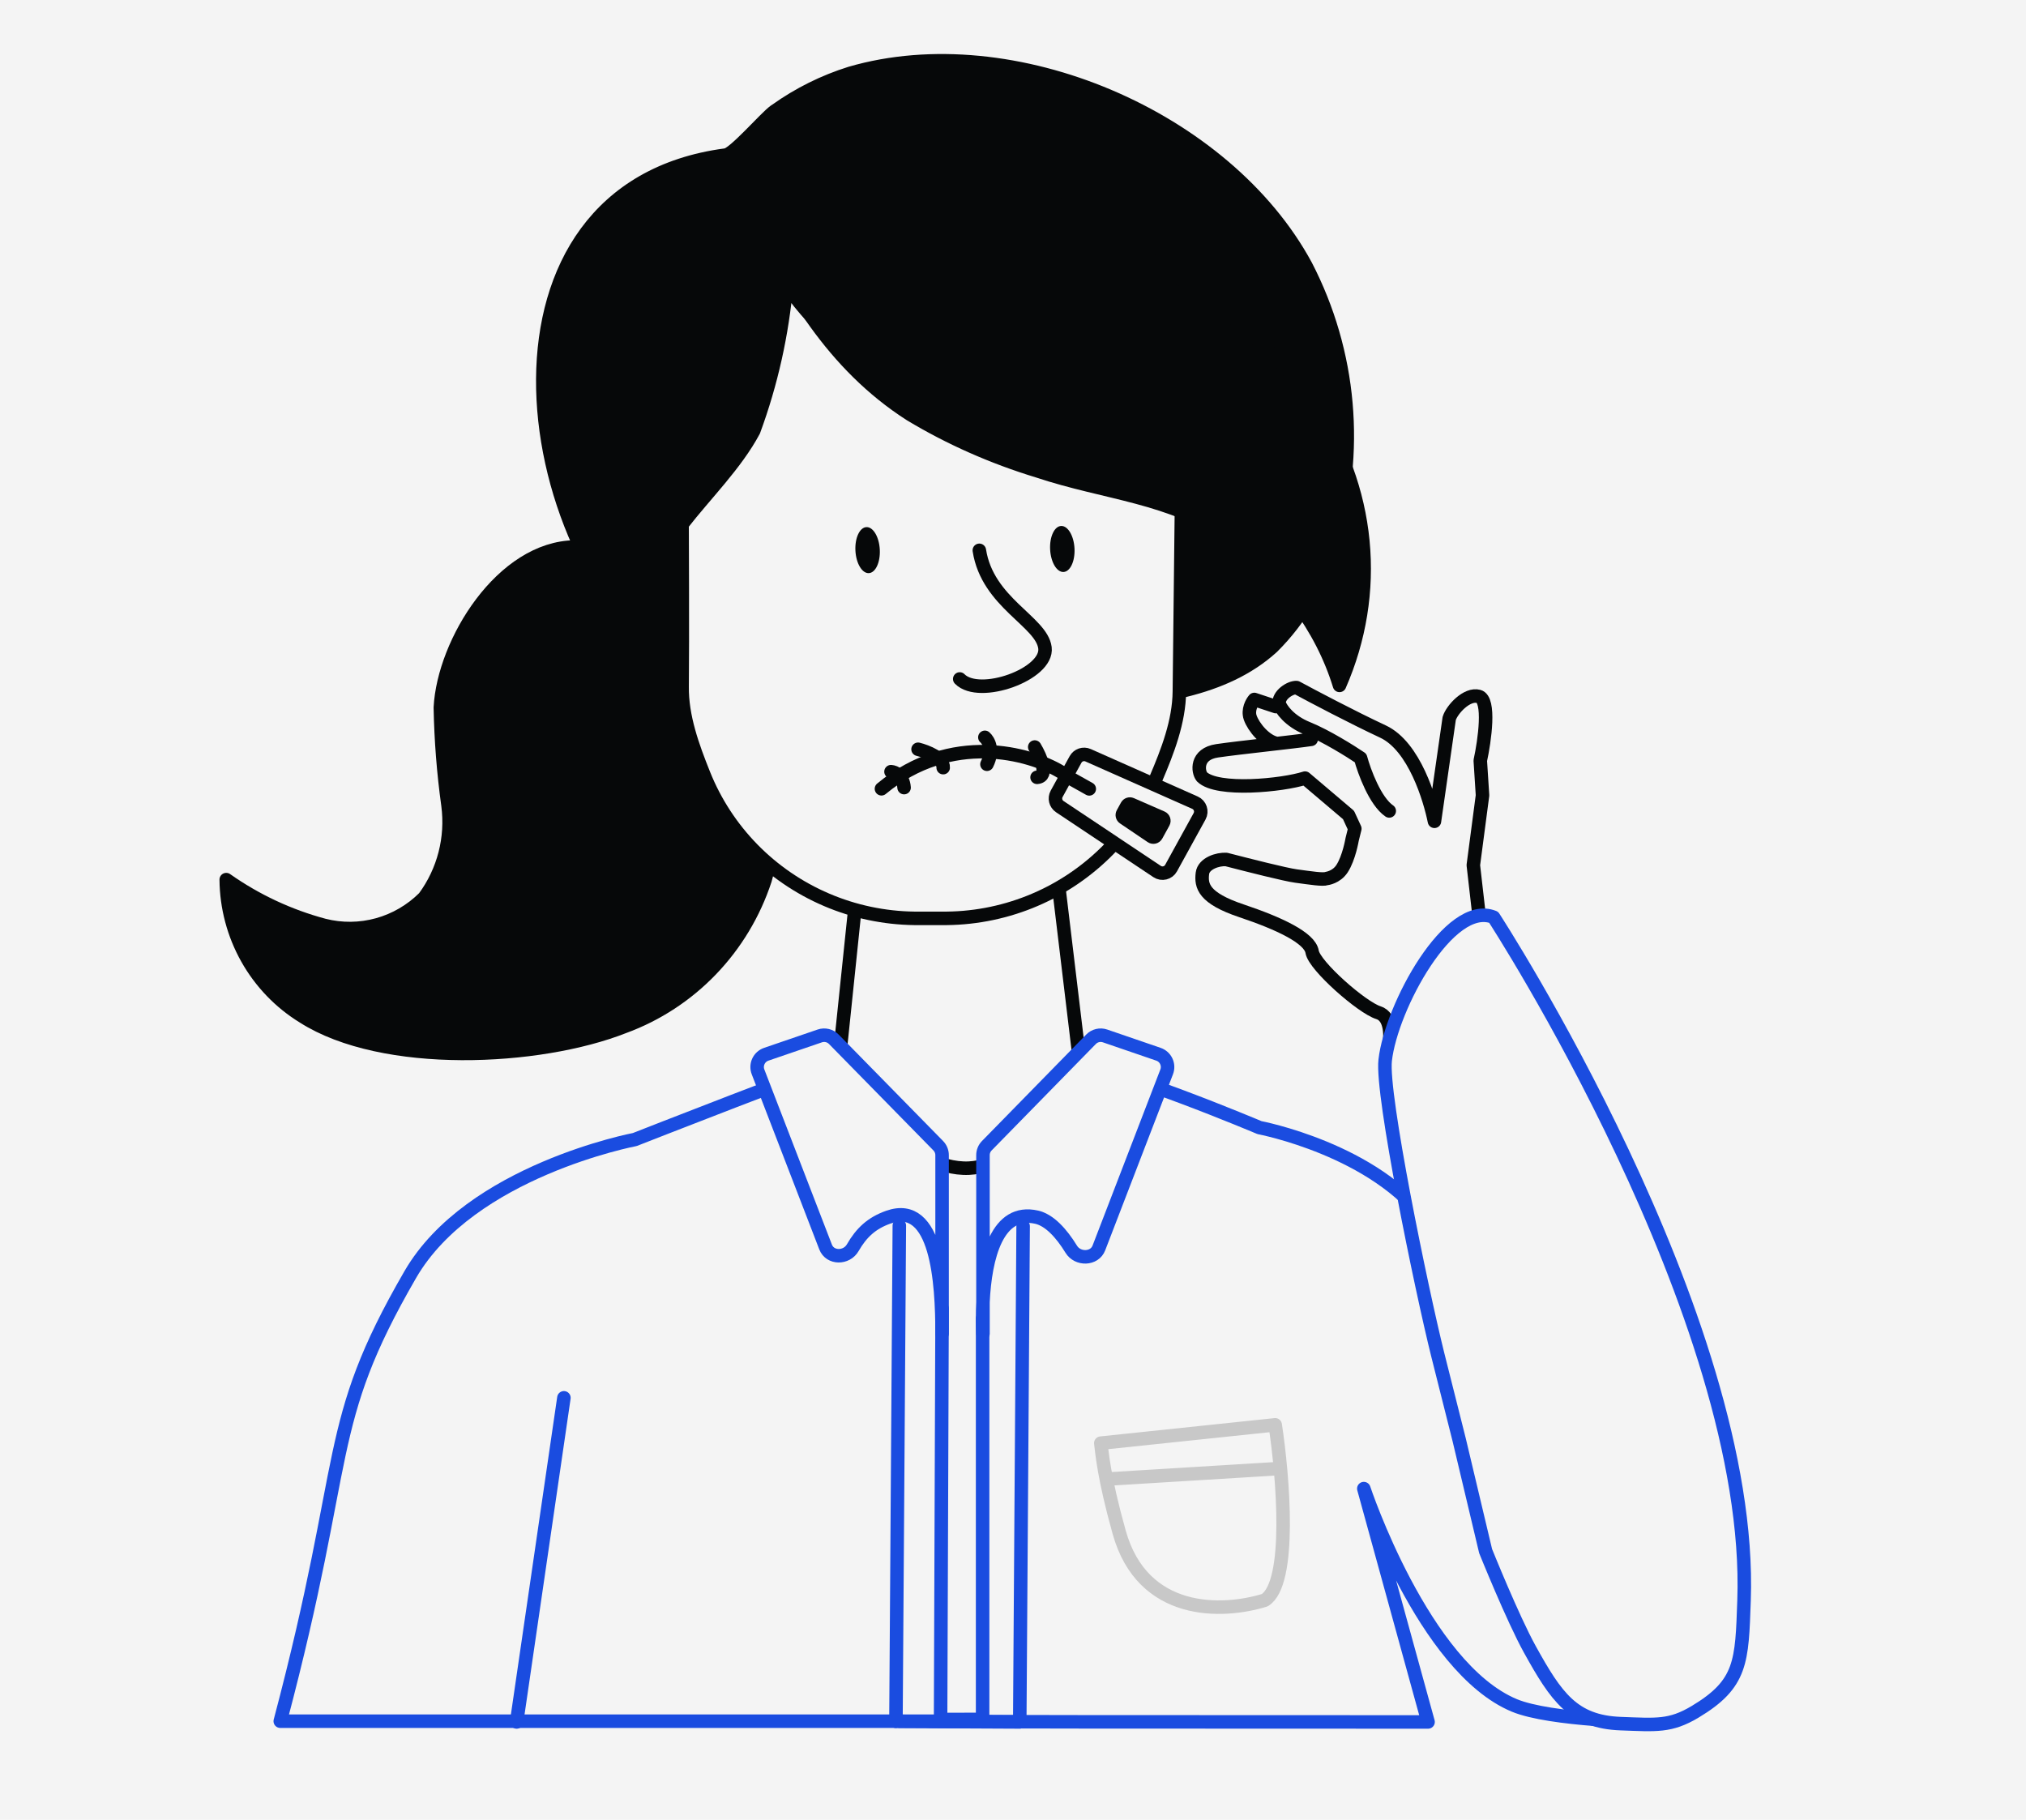 <svg width="600" height="539" viewBox="0 0 600 539" fill="none" xmlns="http://www.w3.org/2000/svg">
<rect width="600" height="539" fill="#F4F4F4"/>
<path d="M229.846 32.636L229.409 32.927C226.739 34.813 217.274 45.844 214.847 45.941C139 56 151.052 161.298 201 200C220.901 215.481 260.377 253.483 285.569 247.532C304.208 243.081 321.342 227.552 322.071 208.443C341.486 206.894 362.407 204.717 376.775 191.655C385.144 183.375 391.114 172.995 394.055 161.613C402.618 134.084 399.986 104.304 386.725 78.692C362.989 34.765 299.888 7.722 251.834 21.703C243.972 24.169 236.551 27.859 229.846 32.636Z" fill="#060809" stroke="#060809" stroke-width="4" stroke-linecap="round" stroke-linejoin="round"/>
<path d="M130.412 209.552C130.594 219.233 131.35 228.894 132.678 238.482C133.958 248.186 131.43 258.012 125.638 265.848C121.797 269.683 117.047 272.452 111.845 273.89C106.643 275.328 101.164 275.386 95.933 274.058C85.583 271.293 75.79 266.712 67 260.522C67.072 268.699 69.206 276.722 73.198 283.83C77.19 290.937 82.908 296.892 89.809 301.131C113.438 316.231 159.586 314.032 184.806 304.063C194.549 300.482 203.367 294.714 210.599 287.19C217.83 279.667 223.289 270.583 226.567 260.619C232.209 241.072 227.29 220.108 219.478 201.44C210.846 180.72 194.402 161.71 170.34 162.003C148.688 162.199 131.425 190.2 130.412 209.552Z" fill="#060809" stroke="#060809" stroke-width="4" stroke-linecap="round" stroke-linejoin="round"/>
<path d="M488 510C488 510 459.166 509.565 448.451 505.095C421.496 493.85 403.896 440.89 403.896 440.89L422.92 510C234.443 510 280.023 509.774 280.023 509.774H83C104 430.5 95.469 422.477 121.5 377.5C139.315 346.719 188 337.5 188 337.5C188 337.5 245.5 314.932 248 314.819C271.44 313.764 295.323 312.86 316.5 314.819C330.547 316.025 373 333.974 373 333.974C373 333.974 407.467 340.5 422.92 362.312C452.986 404.753 488 510 488 510Z" fill="#F4F4F4" stroke="#1A4CE0" stroke-width="4" stroke-linecap="round" stroke-linejoin="round"/>
<path d="M377.649 422L326 427.427C326.388 430.141 326.777 437.119 331.437 453.789C338.383 478.639 361.986 477.825 374.542 473.948C382.619 468.986 379.979 437.248 377.649 422Z" fill="#F4F4F4" stroke="#C8C8C8" stroke-width="4" stroke-linecap="round" stroke-linejoin="round"/>
<path d="M247.658 322.167C247.658 322.167 269.37 346.831 286.963 345.978C302.302 345.235 321 324.782 321 324.782L313.352 261.067L306.129 216.949L249.511 216L247 250.823L253.866 262.49L247.658 322.167Z" fill="#F4F4F4" stroke="#060809" stroke-width="4" stroke-linecap="round" stroke-linejoin="round"/>
<path d="M270.776 271.994H278.75C287.714 272.109 296.612 270.46 304.934 267.142C313.256 263.824 320.838 258.901 327.244 252.657C333.65 246.413 338.755 238.971 342.264 230.757C345.774 222.544 349.195 213.721 349.271 204.795L350 140.5C350 140.5 310.306 131.253 285.606 121.957C244.131 106.319 232.948 84 232.948 84C231.661 98.889 228.391 113.542 223.223 127.573C217.947 137.498 208.889 146.393 202 155.283C202 155.283 202.152 189.35 202.006 203.342C201.89 212.244 205.111 221.08 208.425 229.348C211.74 237.616 216.657 245.152 222.897 251.527C229.137 257.902 236.577 262.991 244.792 266.503C253.007 270.015 261.837 271.881 270.776 271.994Z" fill="#F4F4F4" stroke="#060809" stroke-width="4" stroke-linecap="round" stroke-linejoin="round"/>
<path d="M153 510L167 414" stroke="#1A4CE0" stroke-width="4" stroke-linecap="round" stroke-linejoin="round"/>
<path d="M223 62.314C233.232 85.168 246.728 108.105 269.579 122.74C281.257 129.78 293.993 135.423 307.436 139.513C327.412 146.181 346.95 147.019 363.905 159.054C379.921 170.38 391.392 185.754 396.696 203C402.652 189.377 405.012 174.783 403.605 160.278C402.197 145.773 397.058 131.718 388.559 119.134C372.529 95.819 346.073 79.465 319.958 64.369C305.682 55.982 290.14 47.596 272.941 48.015" fill="#060809"/>
<path d="M223 62.314C233.232 85.168 246.728 108.105 269.579 122.74C281.257 129.78 293.993 135.423 307.436 139.513C327.412 146.181 346.95 147.019 363.905 159.054C379.921 170.38 391.392 185.754 396.696 203C402.652 189.377 405.012 174.783 403.605 160.278C402.197 145.773 397.058 131.718 388.559 119.134C372.529 95.819 346.073 79.465 319.958 64.369C305.682 55.982 290.14 47.596 272.941 48.015" stroke="#060809" stroke-width="4" stroke-linecap="round" stroke-linejoin="round"/>
<path d="M411.424 240.182C407.25 237.317 404.027 228.541 402.938 224.511C399.976 222.506 392.688 217.946 387.236 215.742C381.783 213.539 379.369 209.962 378.843 208.448C378.48 205.819 382.209 203.507 383.988 203.649C388.642 206.174 400.277 212.314 409.583 216.674C418.889 221.033 423.524 236.852 424.81 243.248L429.182 212.797C429.993 210.131 434.426 205.301 437.91 206.258C441.394 207.215 439.679 219.33 438.386 225.268L439.047 235.566L436.326 256.231L441.894 304.858C442.765 310.429 443.623 322.443 440.087 325.931C435.667 330.29 424.342 327.896 417.014 325.62C411.152 323.8 410.756 314.571 411.291 310.184C411.891 307.271 412.115 301.141 408.206 299.928C403.321 298.411 389.25 286.037 388.586 281.905C387.922 277.774 378.837 273.505 367.623 269.743C356.41 265.981 355.654 262.358 356.094 258.678C356.446 255.735 360.664 254.383 363.173 254.56C369.886 256.296 380.59 259.02 383.794 259.454C388.155 260.045 391.847 260.622 392.883 260.196C392.883 260.196 395.739 259.894 397.447 257.275C399.521 254.093 400.438 248.609 400.438 248.609L401.229 245.428L399.359 241.377L386.488 230.458C379.894 232.596 360.496 234.548 355.953 230.074C354.697 228.526 354.111 223.308 360.444 222.371C366.777 221.434 383.441 219.714 388.307 218.972M377.839 209.273L371.474 207.164C370.74 208.009 369.467 210.265 370.246 212.528C371.22 215.356 374.745 219.637 378.217 220.215" stroke="#060809" stroke-width="4" stroke-linecap="round" stroke-linejoin="round"/>
<path d="M516.5 474C519.463 390.083 442.338 271.657 442.338 271.657C429.276 266.44 412.02 298.186 410.222 314.024C409.062 324.24 420.935 381.744 425.788 401.223L432.136 426.436L439.969 459.402C439.969 459.402 448.009 479.375 453.055 488.487C460.864 502.589 465.907 509.988 480 510.5C490.522 510.882 494.663 511.394 502 507C515.853 498.703 515.858 492.168 516.5 474Z" fill="#F4F4F4" stroke="#1A4CE0" stroke-width="4" stroke-linecap="round" stroke-linejoin="round"/>
<path d="M277.856 339.329L246.932 307.8C245.853 306.7 244.239 306.318 242.781 306.817L226.932 312.243C224.785 312.978 223.679 315.35 224.495 317.467L244.497 369.329C245.82 372.759 250.711 372.728 252.541 369.54C255.1 365.083 258.149 362.245 263.056 360.504C277.558 355.358 279 379.822 279 395V342.13C279 341.083 278.589 340.077 277.856 339.329Z" fill="#F4F4F4" stroke="#1A4CE0" stroke-width="4" stroke-linecap="round" stroke-linejoin="round"/>
<path d="M323.109 307.805L292.249 339.33C291.517 340.077 291.107 341.082 291.107 342.128V385.64C290.951 388.94 290.978 392.156 291.107 395V385.64C291.733 372.398 295.302 357.809 307.021 360.504C310.78 361.368 314.321 365.211 317.254 369.997C319.155 373.098 324.129 373.005 325.436 369.61L345.509 317.463C346.323 315.347 345.218 312.978 343.074 312.242L327.265 306.82C325.805 306.319 324.188 306.702 323.109 307.805Z" fill="#F4F4F4" stroke="#1A4CE0" stroke-width="4" stroke-linecap="round" stroke-linejoin="round"/>
<path d="M329 438L378 435" stroke="#C8C8C8" stroke-width="4" stroke-linecap="round" stroke-linejoin="round"/>
<path d="M266.336 363L265.336 509.825M303 363.175L302 510L266.336 509.825" stroke="#1A4CE0" stroke-width="4" stroke-linecap="round" stroke-linejoin="round"/>
<path d="M279 387.5L278.557 509.244M291 390.5L291 509.244L278.969 509.27" stroke="#1A4CE0" stroke-width="4" stroke-linecap="round" stroke-linejoin="round"/>
<path d="M314.935 169.408C316.93 169.342 318.399 166.237 318.217 162.473C318.034 158.709 316.269 155.711 314.275 155.777C312.28 155.843 310.81 158.947 310.993 162.712C311.175 166.476 312.94 169.474 314.935 169.408Z" fill="#060809"/>
<path d="M257.272 169.75C259.267 169.685 260.737 166.58 260.554 162.816C260.372 159.051 258.607 156.053 256.612 156.119C254.617 156.185 253.148 159.29 253.33 163.054C253.513 166.818 255.278 169.816 257.272 169.75Z" fill="#060809"/>
<path d="M290.031 162.994C292.444 178.539 308.457 184.034 309.466 191.856C310.474 199.679 290.031 207 284.226 201.093" stroke="#060809" stroke-width="4" stroke-linecap="round" stroke-linejoin="round"/>
<path d="M315.727 230.018L312.93 235.104C312.206 236.42 312.61 238.07 313.859 238.903L342.676 258.123C344.085 259.063 345.997 258.596 346.813 257.111L351.034 249.439L355.254 241.767C356.07 240.283 355.442 238.418 353.893 237.731L322.231 223.683C320.859 223.074 319.249 223.617 318.525 224.933L315.727 230.018Z" fill="#F4F4F4" stroke="#060809" stroke-width="4" stroke-linecap="round" stroke-linejoin="round"/>
<path d="M332.241 239.303L331.621 240.429C331.123 241.335 331.397 242.472 332.254 243.05L340.451 248.588C341.426 249.247 342.756 248.925 343.323 247.895L344.377 245.979L345.43 244.064C345.997 243.033 345.557 241.738 344.478 241.267L335.413 237.309C334.465 236.895 333.358 237.272 332.86 238.178L332.241 239.303Z" fill="#060809" stroke="#060809" stroke-width="2" stroke-linecap="round" stroke-linejoin="round"/>
<path d="M315.728 229.805L322.586 233.649" stroke="#060809" stroke-width="4" stroke-linecap="round" stroke-linejoin="round"/>
<path d="M263.871 228.551C265.047 228.627 267.468 229.677 267.746 233.267M271.883 221.914C274.44 222.552 279.508 224.534 279.325 227.357M291.67 218.379C292.744 219.299 294.371 222.182 292.286 226.355M306.435 221.25C308.162 224.126 310.718 229.946 307.128 230.223" stroke="#060809" stroke-width="4" stroke-linecap="round" stroke-linejoin="round"/>
<path d="M314.079 228.563C305.01 223.12 281.707 216.511 261.044 233.617" stroke="#060809" stroke-width="4" stroke-linecap="round" stroke-linejoin="round"/>
</svg>
